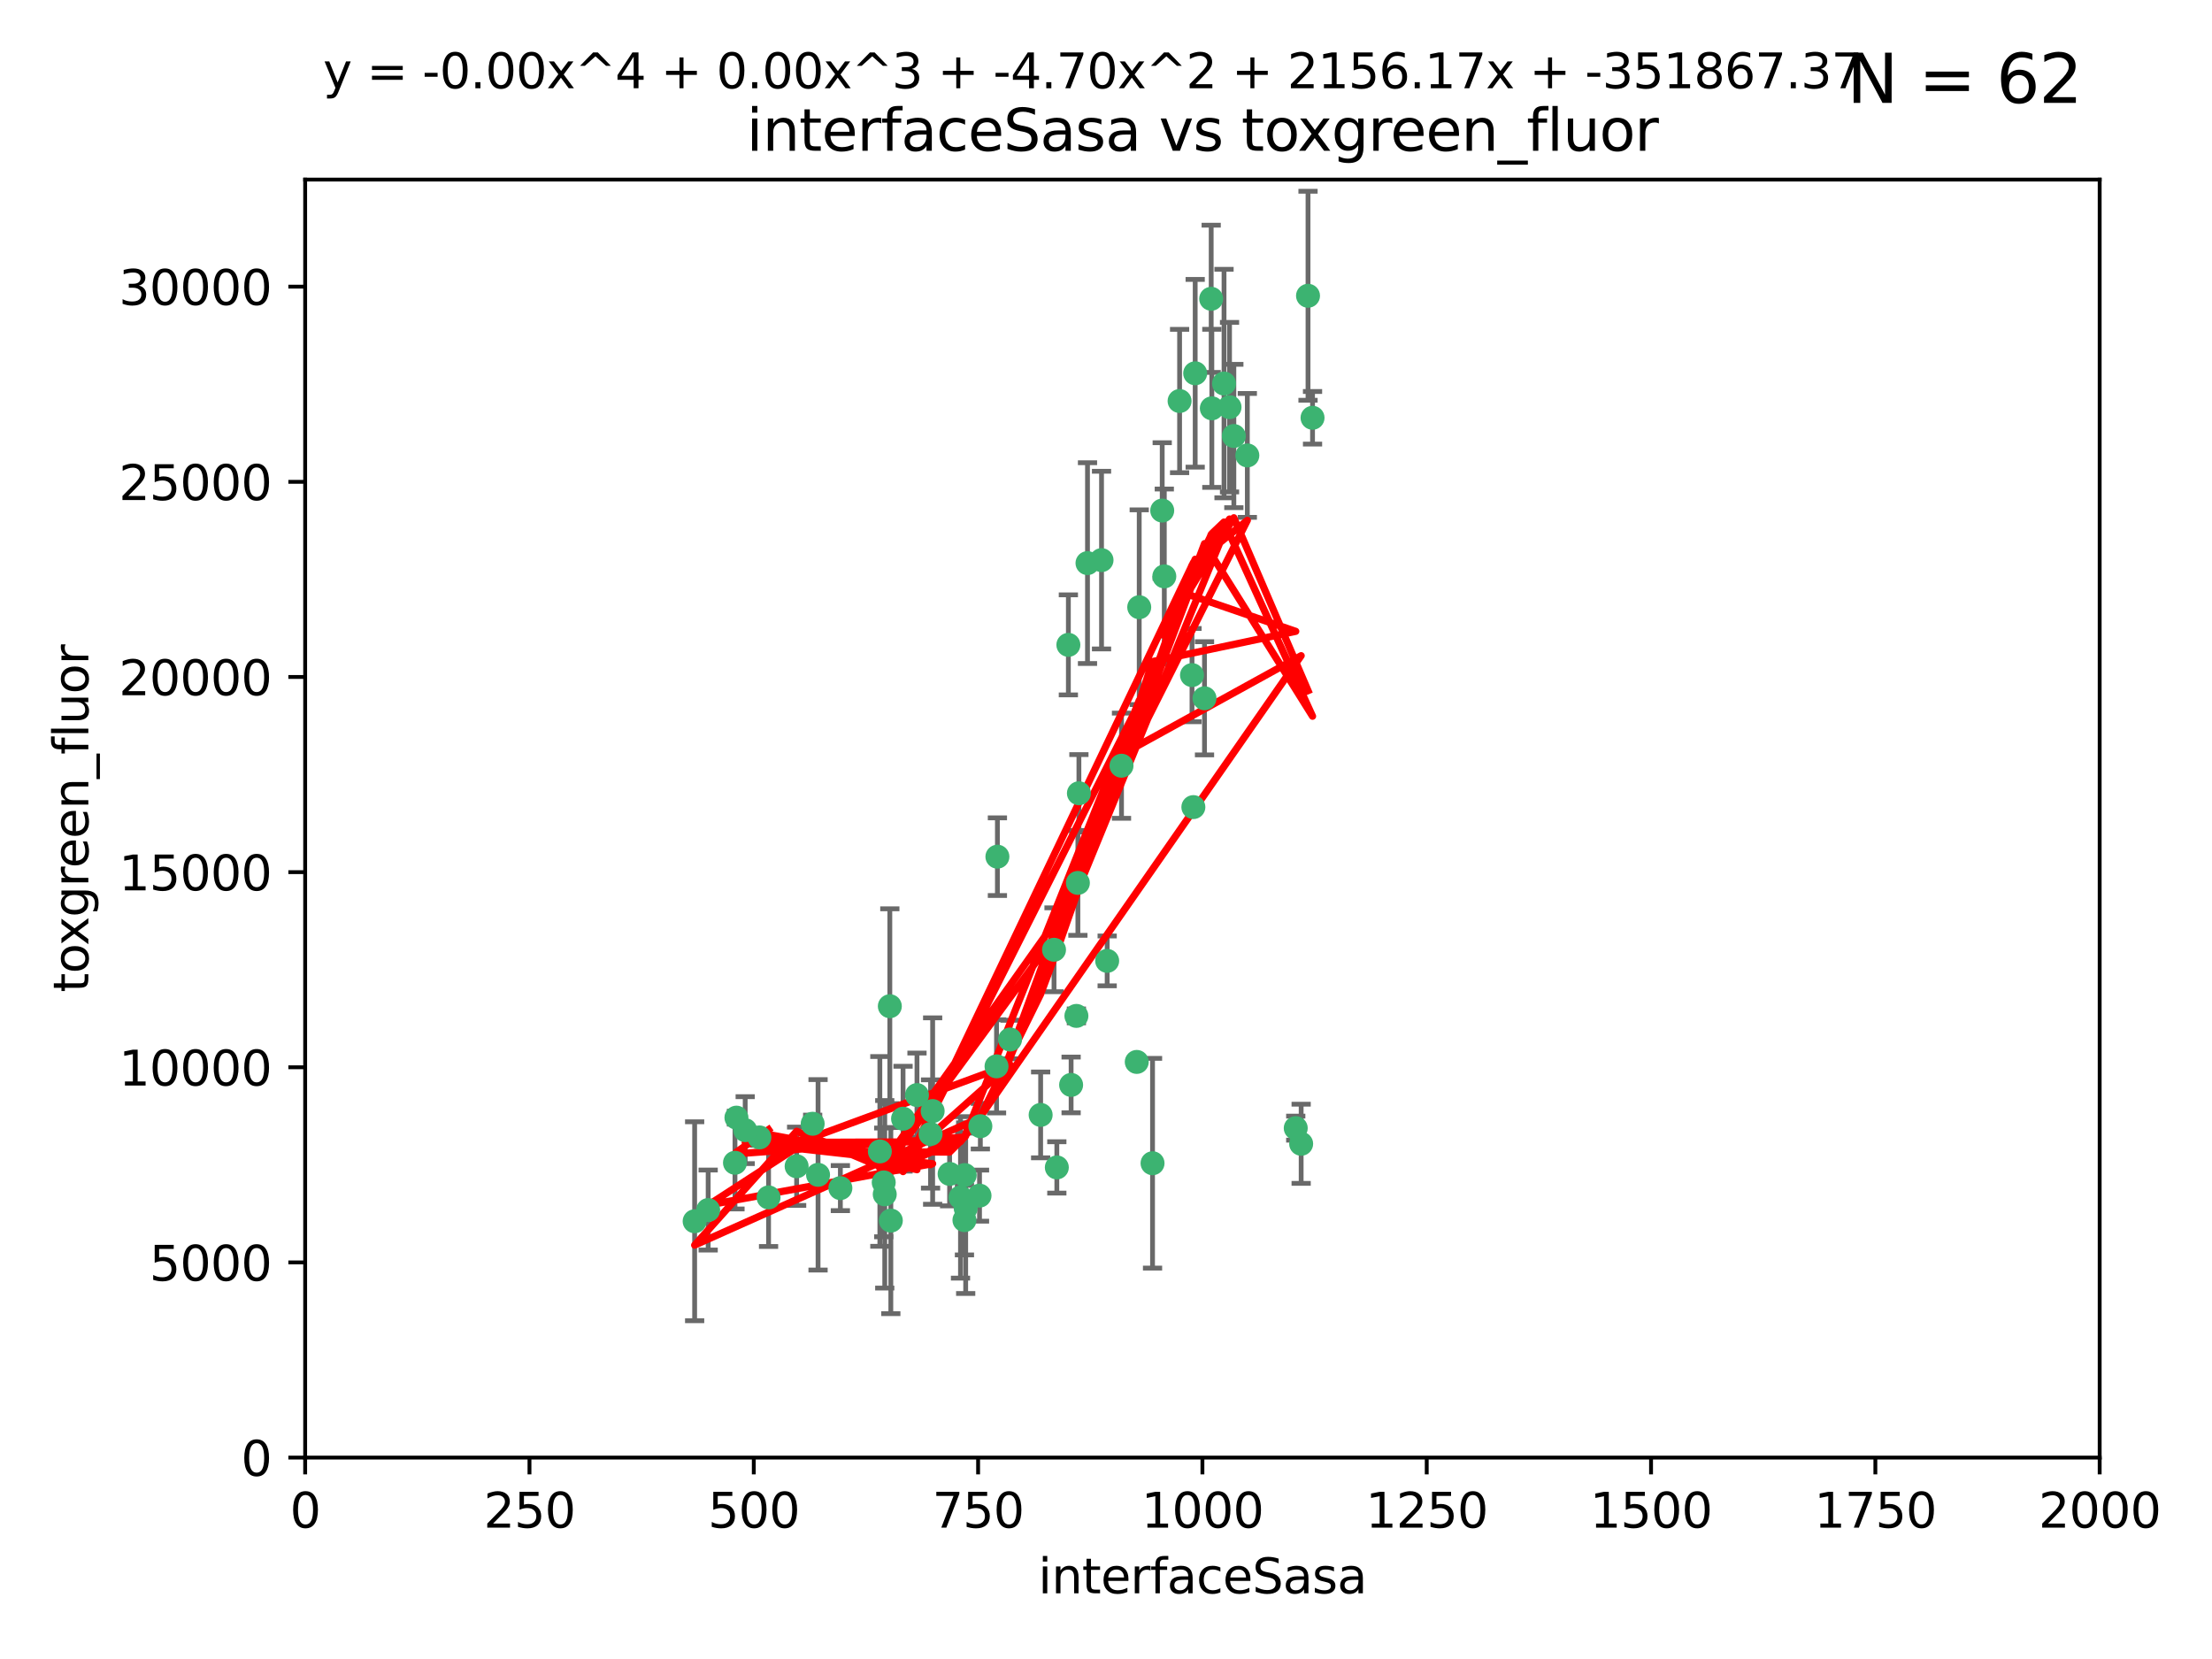 <?xml version="1.0" encoding="utf-8" standalone="no"?>
<!DOCTYPE svg PUBLIC "-//W3C//DTD SVG 1.1//EN"
  "http://www.w3.org/Graphics/SVG/1.1/DTD/svg11.dtd">
<svg xmlns:xlink="http://www.w3.org/1999/xlink" width="460.8pt" height="345.6pt" viewBox="0 0 460.8 345.6" xmlns="http://www.w3.org/2000/svg" version="1.1">
 <defs>
  <style type="text/css">*{stroke-linejoin: round; stroke-linecap: butt}</style>
 </defs>
 <g id="figure_1">
  <g id="patch_1">
   <path d="M 0 345.6 
L 460.8 345.6 
L 460.8 0 
L 0 0 
z
" style="fill: #ffffff"/>
  </g>
  <g id="axes_1">
   <g id="patch_2">
    <path d="M 63.571 303.64 
L 437.4 303.64 
L 437.4 37.411 
L 63.571 37.411 
z
" style="fill: #ffffff"/>
   </g>
   <g id="PathCollection_1">
    <defs>
     <path id="m0dd4679cd1" d="M 0 1.118 
C 0.297 1.118 0.581 1 0.791 0.791 
C 1 0.581 1.118 0.297 1.118 0 
C 1.118 -0.297 1 -0.581 0.791 -0.791 
C 0.581 -1 0.297 -1.118 0 -1.118 
C -0.297 -1.118 -0.581 -1 -0.791 -0.791 
C -1 -0.581 -1.118 -0.297 -1.118 0 
C -1.118 0.297 -1 0.581 -0.791 0.791 
C -0.581 1 -0.297 1.118 0 1.118 
z
" style="stroke: #3cb371"/>
    </defs>
    <g clip-path="url(#p9e69e45a4f)">
     <use xlink:href="#m0dd4679cd1" x="272.484" y="61.614" style="fill: #3cb371; stroke: #3cb371"/>
     <use xlink:href="#m0dd4679cd1" x="257.033" y="90.829" style="fill: #3cb371; stroke: #3cb371"/>
     <use xlink:href="#m0dd4679cd1" x="242.11" y="106.358" style="fill: #3cb371; stroke: #3cb371"/>
     <use xlink:href="#m0dd4679cd1" x="252.448" y="85.062" style="fill: #3cb371; stroke: #3cb371"/>
     <use xlink:href="#m0dd4679cd1" x="254.987" y="79.9" style="fill: #3cb371; stroke: #3cb371"/>
     <use xlink:href="#m0dd4679cd1" x="273.426" y="87.031" style="fill: #3cb371; stroke: #3cb371"/>
     <use xlink:href="#m0dd4679cd1" x="250.921" y="145.468" style="fill: #3cb371; stroke: #3cb371"/>
     <use xlink:href="#m0dd4679cd1" x="229.469" y="116.682" style="fill: #3cb371; stroke: #3cb371"/>
     <use xlink:href="#m0dd4679cd1" x="226.546" y="117.306" style="fill: #3cb371; stroke: #3cb371"/>
     <use xlink:href="#m0dd4679cd1" x="252.312" y="62.244" style="fill: #3cb371; stroke: #3cb371"/>
     <use xlink:href="#m0dd4679cd1" x="230.645" y="200.168" style="fill: #3cb371; stroke: #3cb371"/>
     <use xlink:href="#m0dd4679cd1" x="259.843" y="94.872" style="fill: #3cb371; stroke: #3cb371"/>
     <use xlink:href="#m0dd4679cd1" x="248.317" y="140.634" style="fill: #3cb371; stroke: #3cb371"/>
     <use xlink:href="#m0dd4679cd1" x="242.546" y="120.071" style="fill: #3cb371; stroke: #3cb371"/>
     <use xlink:href="#m0dd4679cd1" x="248.979" y="77.763" style="fill: #3cb371; stroke: #3cb371"/>
     <use xlink:href="#m0dd4679cd1" x="224.757" y="165.251" style="fill: #3cb371; stroke: #3cb371"/>
     <use xlink:href="#m0dd4679cd1" x="256.134" y="84.817" style="fill: #3cb371; stroke: #3cb371"/>
     <use xlink:href="#m0dd4679cd1" x="245.731" y="83.54" style="fill: #3cb371; stroke: #3cb371"/>
     <use xlink:href="#m0dd4679cd1" x="269.927" y="235.012" style="fill: #3cb371; stroke: #3cb371"/>
     <use xlink:href="#m0dd4679cd1" x="240.095" y="242.324" style="fill: #3cb371; stroke: #3cb371"/>
     <use xlink:href="#m0dd4679cd1" x="223.133" y="226.007" style="fill: #3cb371; stroke: #3cb371"/>
     <use xlink:href="#m0dd4679cd1" x="219.572" y="197.854" style="fill: #3cb371; stroke: #3cb371"/>
     <use xlink:href="#m0dd4679cd1" x="224.235" y="211.632" style="fill: #3cb371; stroke: #3cb371"/>
     <use xlink:href="#m0dd4679cd1" x="207.778" y="178.461" style="fill: #3cb371; stroke: #3cb371"/>
     <use xlink:href="#m0dd4679cd1" x="207.596" y="222.137" style="fill: #3cb371; stroke: #3cb371"/>
     <use xlink:href="#m0dd4679cd1" x="237.321" y="126.494" style="fill: #3cb371; stroke: #3cb371"/>
     <use xlink:href="#m0dd4679cd1" x="200.912" y="254.176" style="fill: #3cb371; stroke: #3cb371"/>
     <use xlink:href="#m0dd4679cd1" x="184.096" y="246.318" style="fill: #3cb371; stroke: #3cb371"/>
     <use xlink:href="#m0dd4679cd1" x="222.561" y="134.337" style="fill: #3cb371; stroke: #3cb371"/>
     <use xlink:href="#m0dd4679cd1" x="233.63" y="159.514" style="fill: #3cb371; stroke: #3cb371"/>
     <use xlink:href="#m0dd4679cd1" x="271.054" y="238.271" style="fill: #3cb371; stroke: #3cb371"/>
     <use xlink:href="#m0dd4679cd1" x="204.226" y="234.61" style="fill: #3cb371; stroke: #3cb371"/>
     <use xlink:href="#m0dd4679cd1" x="216.785" y="232.256" style="fill: #3cb371; stroke: #3cb371"/>
     <use xlink:href="#m0dd4679cd1" x="220.157" y="243.195" style="fill: #3cb371; stroke: #3cb371"/>
     <use xlink:href="#m0dd4679cd1" x="248.6" y="168.134" style="fill: #3cb371; stroke: #3cb371"/>
     <use xlink:href="#m0dd4679cd1" x="188.124" y="233.047" style="fill: #3cb371; stroke: #3cb371"/>
     <use xlink:href="#m0dd4679cd1" x="236.807" y="221.217" style="fill: #3cb371; stroke: #3cb371"/>
     <use xlink:href="#m0dd4679cd1" x="224.544" y="183.926" style="fill: #3cb371; stroke: #3cb371"/>
     <use xlink:href="#m0dd4679cd1" x="183.29" y="239.862" style="fill: #3cb371; stroke: #3cb371"/>
     <use xlink:href="#m0dd4679cd1" x="184.309" y="248.797" style="fill: #3cb371; stroke: #3cb371"/>
     <use xlink:href="#m0dd4679cd1" x="201.17" y="251.686" style="fill: #3cb371; stroke: #3cb371"/>
     <use xlink:href="#m0dd4679cd1" x="197.821" y="244.545" style="fill: #3cb371; stroke: #3cb371"/>
     <use xlink:href="#m0dd4679cd1" x="175.066" y="247.505" style="fill: #3cb371; stroke: #3cb371"/>
     <use xlink:href="#m0dd4679cd1" x="193.852" y="236.229" style="fill: #3cb371; stroke: #3cb371"/>
     <use xlink:href="#m0dd4679cd1" x="158.193" y="236.943" style="fill: #3cb371; stroke: #3cb371"/>
     <use xlink:href="#m0dd4679cd1" x="191.024" y="228.123" style="fill: #3cb371; stroke: #3cb371"/>
     <use xlink:href="#m0dd4679cd1" x="170.415" y="244.739" style="fill: #3cb371; stroke: #3cb371"/>
     <use xlink:href="#m0dd4679cd1" x="185.576" y="254.269" style="fill: #3cb371; stroke: #3cb371"/>
     <use xlink:href="#m0dd4679cd1" x="210.413" y="216.55" style="fill: #3cb371; stroke: #3cb371"/>
     <use xlink:href="#m0dd4679cd1" x="169.294" y="234.099" style="fill: #3cb371; stroke: #3cb371"/>
     <use xlink:href="#m0dd4679cd1" x="147.524" y="252.073" style="fill: #3cb371; stroke: #3cb371"/>
     <use xlink:href="#m0dd4679cd1" x="194.288" y="231.454" style="fill: #3cb371; stroke: #3cb371"/>
     <use xlink:href="#m0dd4679cd1" x="155.238" y="235.431" style="fill: #3cb371; stroke: #3cb371"/>
     <use xlink:href="#m0dd4679cd1" x="200.09" y="249.438" style="fill: #3cb371; stroke: #3cb371"/>
     <use xlink:href="#m0dd4679cd1" x="204.052" y="249.072" style="fill: #3cb371; stroke: #3cb371"/>
     <use xlink:href="#m0dd4679cd1" x="144.707" y="254.408" style="fill: #3cb371; stroke: #3cb371"/>
     <use xlink:href="#m0dd4679cd1" x="165.952" y="242.954" style="fill: #3cb371; stroke: #3cb371"/>
     <use xlink:href="#m0dd4679cd1" x="185.368" y="209.613" style="fill: #3cb371; stroke: #3cb371"/>
     <use xlink:href="#m0dd4679cd1" x="200.968" y="244.789" style="fill: #3cb371; stroke: #3cb371"/>
     <use xlink:href="#m0dd4679cd1" x="153.109" y="242.227" style="fill: #3cb371; stroke: #3cb371"/>
     <use xlink:href="#m0dd4679cd1" x="153.414" y="232.825" style="fill: #3cb371; stroke: #3cb371"/>
     <use xlink:href="#m0dd4679cd1" x="160.105" y="249.444" style="fill: #3cb371; stroke: #3cb371"/>
    </g>
   </g>
   <g id="matplotlib.axis_1">
    <g id="xtick_1">
     <g id="line2d_1">
      <defs>
       <path id="m370128bd9f" d="M 0 0 
L 0 3.5 
" style="stroke: #000000; stroke-width: 0.8"/>
      </defs>
      <g>
       <use xlink:href="#m370128bd9f" x="63.571" y="303.64" style="stroke: #000000; stroke-width: 0.8"/>
      </g>
     </g>
     <g id="text_1">
      <!-- 0 -->
      <g transform="translate(60.39 318.238)scale(0.1 -0.1)">
       <defs>
        <path id="DejaVuSans-30" d="M 2034 4250 
Q 1547 4250 1301 3770 
Q 1056 3291 1056 2328 
Q 1056 1369 1301 889 
Q 1547 409 2034 409 
Q 2525 409 2770 889 
Q 3016 1369 3016 2328 
Q 3016 3291 2770 3770 
Q 2525 4250 2034 4250 
z
M 2034 4750 
Q 2819 4750 3233 4129 
Q 3647 3509 3647 2328 
Q 3647 1150 3233 529 
Q 2819 -91 2034 -91 
Q 1250 -91 836 529 
Q 422 1150 422 2328 
Q 422 3509 836 4129 
Q 1250 4750 2034 4750 
z
" transform="scale(0.016)"/>
       </defs>
       <use xlink:href="#DejaVuSans-30"/>
      </g>
     </g>
    </g>
    <g id="xtick_2">
     <g id="line2d_2">
      <g>
       <use xlink:href="#m370128bd9f" x="110.3" y="303.64" style="stroke: #000000; stroke-width: 0.8"/>
      </g>
     </g>
     <g id="text_2">
      <!-- 250 -->
      <g transform="translate(100.756 318.238)scale(0.1 -0.1)">
       <defs>
        <path id="DejaVuSans-32" d="M 1228 531 
L 3431 531 
L 3431 0 
L 469 0 
L 469 531 
Q 828 903 1448 1529 
Q 2069 2156 2228 2338 
Q 2531 2678 2651 2914 
Q 2772 3150 2772 3378 
Q 2772 3750 2511 3984 
Q 2250 4219 1831 4219 
Q 1534 4219 1204 4116 
Q 875 4013 500 3803 
L 500 4441 
Q 881 4594 1212 4672 
Q 1544 4750 1819 4750 
Q 2544 4750 2975 4387 
Q 3406 4025 3406 3419 
Q 3406 3131 3298 2873 
Q 3191 2616 2906 2266 
Q 2828 2175 2409 1742 
Q 1991 1309 1228 531 
z
" transform="scale(0.016)"/>
        <path id="DejaVuSans-35" d="M 691 4666 
L 3169 4666 
L 3169 4134 
L 1269 4134 
L 1269 2991 
Q 1406 3038 1543 3061 
Q 1681 3084 1819 3084 
Q 2600 3084 3056 2656 
Q 3513 2228 3513 1497 
Q 3513 744 3044 326 
Q 2575 -91 1722 -91 
Q 1428 -91 1123 -41 
Q 819 9 494 109 
L 494 744 
Q 775 591 1075 516 
Q 1375 441 1709 441 
Q 2250 441 2565 725 
Q 2881 1009 2881 1497 
Q 2881 1984 2565 2268 
Q 2250 2553 1709 2553 
Q 1456 2553 1204 2497 
Q 953 2441 691 2322 
L 691 4666 
z
" transform="scale(0.016)"/>
       </defs>
       <use xlink:href="#DejaVuSans-32"/>
       <use xlink:href="#DejaVuSans-35" x="63.623"/>
       <use xlink:href="#DejaVuSans-30" x="127.246"/>
      </g>
     </g>
    </g>
    <g id="xtick_3">
     <g id="line2d_3">
      <g>
       <use xlink:href="#m370128bd9f" x="157.028" y="303.64" style="stroke: #000000; stroke-width: 0.8"/>
      </g>
     </g>
     <g id="text_3">
      <!-- 500 -->
      <g transform="translate(147.485 318.238)scale(0.1 -0.1)">
       <use xlink:href="#DejaVuSans-35"/>
       <use xlink:href="#DejaVuSans-30" x="63.623"/>
       <use xlink:href="#DejaVuSans-30" x="127.246"/>
      </g>
     </g>
    </g>
    <g id="xtick_4">
     <g id="line2d_4">
      <g>
       <use xlink:href="#m370128bd9f" x="203.757" y="303.64" style="stroke: #000000; stroke-width: 0.8"/>
      </g>
     </g>
     <g id="text_4">
      <!-- 750 -->
      <g transform="translate(194.213 318.238)scale(0.1 -0.1)">
       <defs>
        <path id="DejaVuSans-37" d="M 525 4666 
L 3525 4666 
L 3525 4397 
L 1831 0 
L 1172 0 
L 2766 4134 
L 525 4134 
L 525 4666 
z
" transform="scale(0.016)"/>
       </defs>
       <use xlink:href="#DejaVuSans-37"/>
       <use xlink:href="#DejaVuSans-35" x="63.623"/>
       <use xlink:href="#DejaVuSans-30" x="127.246"/>
      </g>
     </g>
    </g>
    <g id="xtick_5">
     <g id="line2d_5">
      <g>
       <use xlink:href="#m370128bd9f" x="250.486" y="303.64" style="stroke: #000000; stroke-width: 0.8"/>
      </g>
     </g>
     <g id="text_5">
      <!-- 1000 -->
      <g transform="translate(237.761 318.238)scale(0.1 -0.1)">
       <defs>
        <path id="DejaVuSans-31" d="M 794 531 
L 1825 531 
L 1825 4091 
L 703 3866 
L 703 4441 
L 1819 4666 
L 2450 4666 
L 2450 531 
L 3481 531 
L 3481 0 
L 794 0 
L 794 531 
z
" transform="scale(0.016)"/>
       </defs>
       <use xlink:href="#DejaVuSans-31"/>
       <use xlink:href="#DejaVuSans-30" x="63.623"/>
       <use xlink:href="#DejaVuSans-30" x="127.246"/>
       <use xlink:href="#DejaVuSans-30" x="190.869"/>
      </g>
     </g>
    </g>
    <g id="xtick_6">
     <g id="line2d_6">
      <g>
       <use xlink:href="#m370128bd9f" x="297.214" y="303.64" style="stroke: #000000; stroke-width: 0.8"/>
      </g>
     </g>
     <g id="text_6">
      <!-- 1250 -->
      <g transform="translate(284.489 318.238)scale(0.1 -0.1)">
       <use xlink:href="#DejaVuSans-31"/>
       <use xlink:href="#DejaVuSans-32" x="63.623"/>
       <use xlink:href="#DejaVuSans-35" x="127.246"/>
       <use xlink:href="#DejaVuSans-30" x="190.869"/>
      </g>
     </g>
    </g>
    <g id="xtick_7">
     <g id="line2d_7">
      <g>
       <use xlink:href="#m370128bd9f" x="343.943" y="303.64" style="stroke: #000000; stroke-width: 0.8"/>
      </g>
     </g>
     <g id="text_7">
      <!-- 1500 -->
      <g transform="translate(331.218 318.238)scale(0.1 -0.1)">
       <use xlink:href="#DejaVuSans-31"/>
       <use xlink:href="#DejaVuSans-35" x="63.623"/>
       <use xlink:href="#DejaVuSans-30" x="127.246"/>
       <use xlink:href="#DejaVuSans-30" x="190.869"/>
      </g>
     </g>
    </g>
    <g id="xtick_8">
     <g id="line2d_8">
      <g>
       <use xlink:href="#m370128bd9f" x="390.671" y="303.64" style="stroke: #000000; stroke-width: 0.8"/>
      </g>
     </g>
     <g id="text_8">
      <!-- 1750 -->
      <g transform="translate(377.946 318.238)scale(0.1 -0.1)">
       <use xlink:href="#DejaVuSans-31"/>
       <use xlink:href="#DejaVuSans-37" x="63.623"/>
       <use xlink:href="#DejaVuSans-35" x="127.246"/>
       <use xlink:href="#DejaVuSans-30" x="190.869"/>
      </g>
     </g>
    </g>
    <g id="xtick_9">
     <g id="line2d_9">
      <g>
       <use xlink:href="#m370128bd9f" x="437.4" y="303.64" style="stroke: #000000; stroke-width: 0.8"/>
      </g>
     </g>
     <g id="text_9">
      <!-- 2000 -->
      <g transform="translate(424.675 318.238)scale(0.1 -0.1)">
       <use xlink:href="#DejaVuSans-32"/>
       <use xlink:href="#DejaVuSans-30" x="63.623"/>
       <use xlink:href="#DejaVuSans-30" x="127.246"/>
       <use xlink:href="#DejaVuSans-30" x="190.869"/>
      </g>
     </g>
    </g>
    <g id="text_10">
     <!-- interfaceSasa -->
     <g transform="translate(216.279 331.917)scale(0.1 -0.1)">
      <defs>
       <path id="DejaVuSans-69" d="M 603 3500 
L 1178 3500 
L 1178 0 
L 603 0 
L 603 3500 
z
M 603 4863 
L 1178 4863 
L 1178 4134 
L 603 4134 
L 603 4863 
z
" transform="scale(0.016)"/>
       <path id="DejaVuSans-6e" d="M 3513 2113 
L 3513 0 
L 2938 0 
L 2938 2094 
Q 2938 2591 2744 2837 
Q 2550 3084 2163 3084 
Q 1697 3084 1428 2787 
Q 1159 2491 1159 1978 
L 1159 0 
L 581 0 
L 581 3500 
L 1159 3500 
L 1159 2956 
Q 1366 3272 1645 3428 
Q 1925 3584 2291 3584 
Q 2894 3584 3203 3211 
Q 3513 2838 3513 2113 
z
" transform="scale(0.016)"/>
       <path id="DejaVuSans-74" d="M 1172 4494 
L 1172 3500 
L 2356 3500 
L 2356 3053 
L 1172 3053 
L 1172 1153 
Q 1172 725 1289 603 
Q 1406 481 1766 481 
L 2356 481 
L 2356 0 
L 1766 0 
Q 1100 0 847 248 
Q 594 497 594 1153 
L 594 3053 
L 172 3053 
L 172 3500 
L 594 3500 
L 594 4494 
L 1172 4494 
z
" transform="scale(0.016)"/>
       <path id="DejaVuSans-65" d="M 3597 1894 
L 3597 1613 
L 953 1613 
Q 991 1019 1311 708 
Q 1631 397 2203 397 
Q 2534 397 2845 478 
Q 3156 559 3463 722 
L 3463 178 
Q 3153 47 2828 -22 
Q 2503 -91 2169 -91 
Q 1331 -91 842 396 
Q 353 884 353 1716 
Q 353 2575 817 3079 
Q 1281 3584 2069 3584 
Q 2775 3584 3186 3129 
Q 3597 2675 3597 1894 
z
M 3022 2063 
Q 3016 2534 2758 2815 
Q 2500 3097 2075 3097 
Q 1594 3097 1305 2825 
Q 1016 2553 972 2059 
L 3022 2063 
z
" transform="scale(0.016)"/>
       <path id="DejaVuSans-72" d="M 2631 2963 
Q 2534 3019 2420 3045 
Q 2306 3072 2169 3072 
Q 1681 3072 1420 2755 
Q 1159 2438 1159 1844 
L 1159 0 
L 581 0 
L 581 3500 
L 1159 3500 
L 1159 2956 
Q 1341 3275 1631 3429 
Q 1922 3584 2338 3584 
Q 2397 3584 2469 3576 
Q 2541 3569 2628 3553 
L 2631 2963 
z
" transform="scale(0.016)"/>
       <path id="DejaVuSans-66" d="M 2375 4863 
L 2375 4384 
L 1825 4384 
Q 1516 4384 1395 4259 
Q 1275 4134 1275 3809 
L 1275 3500 
L 2222 3500 
L 2222 3053 
L 1275 3053 
L 1275 0 
L 697 0 
L 697 3053 
L 147 3053 
L 147 3500 
L 697 3500 
L 697 3744 
Q 697 4328 969 4595 
Q 1241 4863 1831 4863 
L 2375 4863 
z
" transform="scale(0.016)"/>
       <path id="DejaVuSans-61" d="M 2194 1759 
Q 1497 1759 1228 1600 
Q 959 1441 959 1056 
Q 959 750 1161 570 
Q 1363 391 1709 391 
Q 2188 391 2477 730 
Q 2766 1069 2766 1631 
L 2766 1759 
L 2194 1759 
z
M 3341 1997 
L 3341 0 
L 2766 0 
L 2766 531 
Q 2569 213 2275 61 
Q 1981 -91 1556 -91 
Q 1019 -91 701 211 
Q 384 513 384 1019 
Q 384 1609 779 1909 
Q 1175 2209 1959 2209 
L 2766 2209 
L 2766 2266 
Q 2766 2663 2505 2880 
Q 2244 3097 1772 3097 
Q 1472 3097 1187 3025 
Q 903 2953 641 2809 
L 641 3341 
Q 956 3463 1253 3523 
Q 1550 3584 1831 3584 
Q 2591 3584 2966 3190 
Q 3341 2797 3341 1997 
z
" transform="scale(0.016)"/>
       <path id="DejaVuSans-63" d="M 3122 3366 
L 3122 2828 
Q 2878 2963 2633 3030 
Q 2388 3097 2138 3097 
Q 1578 3097 1268 2742 
Q 959 2388 959 1747 
Q 959 1106 1268 751 
Q 1578 397 2138 397 
Q 2388 397 2633 464 
Q 2878 531 3122 666 
L 3122 134 
Q 2881 22 2623 -34 
Q 2366 -91 2075 -91 
Q 1284 -91 818 406 
Q 353 903 353 1747 
Q 353 2603 823 3093 
Q 1294 3584 2113 3584 
Q 2378 3584 2631 3529 
Q 2884 3475 3122 3366 
z
" transform="scale(0.016)"/>
       <path id="DejaVuSans-53" d="M 3425 4513 
L 3425 3897 
Q 3066 4069 2747 4153 
Q 2428 4238 2131 4238 
Q 1616 4238 1336 4038 
Q 1056 3838 1056 3469 
Q 1056 3159 1242 3001 
Q 1428 2844 1947 2747 
L 2328 2669 
Q 3034 2534 3370 2195 
Q 3706 1856 3706 1288 
Q 3706 609 3251 259 
Q 2797 -91 1919 -91 
Q 1588 -91 1214 -16 
Q 841 59 441 206 
L 441 856 
Q 825 641 1194 531 
Q 1563 422 1919 422 
Q 2459 422 2753 634 
Q 3047 847 3047 1241 
Q 3047 1584 2836 1778 
Q 2625 1972 2144 2069 
L 1759 2144 
Q 1053 2284 737 2584 
Q 422 2884 422 3419 
Q 422 4038 858 4394 
Q 1294 4750 2059 4750 
Q 2388 4750 2728 4690 
Q 3069 4631 3425 4513 
z
" transform="scale(0.016)"/>
       <path id="DejaVuSans-73" d="M 2834 3397 
L 2834 2853 
Q 2591 2978 2328 3040 
Q 2066 3103 1784 3103 
Q 1356 3103 1142 2972 
Q 928 2841 928 2578 
Q 928 2378 1081 2264 
Q 1234 2150 1697 2047 
L 1894 2003 
Q 2506 1872 2764 1633 
Q 3022 1394 3022 966 
Q 3022 478 2636 193 
Q 2250 -91 1575 -91 
Q 1294 -91 989 -36 
Q 684 19 347 128 
L 347 722 
Q 666 556 975 473 
Q 1284 391 1588 391 
Q 1994 391 2212 530 
Q 2431 669 2431 922 
Q 2431 1156 2273 1281 
Q 2116 1406 1581 1522 
L 1381 1569 
Q 847 1681 609 1914 
Q 372 2147 372 2553 
Q 372 3047 722 3315 
Q 1072 3584 1716 3584 
Q 2034 3584 2315 3537 
Q 2597 3491 2834 3397 
z
" transform="scale(0.016)"/>
      </defs>
      <use xlink:href="#DejaVuSans-69"/>
      <use xlink:href="#DejaVuSans-6e" x="27.783"/>
      <use xlink:href="#DejaVuSans-74" x="91.162"/>
      <use xlink:href="#DejaVuSans-65" x="130.371"/>
      <use xlink:href="#DejaVuSans-72" x="191.895"/>
      <use xlink:href="#DejaVuSans-66" x="233.008"/>
      <use xlink:href="#DejaVuSans-61" x="268.213"/>
      <use xlink:href="#DejaVuSans-63" x="329.492"/>
      <use xlink:href="#DejaVuSans-65" x="384.473"/>
      <use xlink:href="#DejaVuSans-53" x="445.996"/>
      <use xlink:href="#DejaVuSans-61" x="509.473"/>
      <use xlink:href="#DejaVuSans-73" x="570.752"/>
      <use xlink:href="#DejaVuSans-61" x="622.852"/>
     </g>
    </g>
   </g>
   <g id="matplotlib.axis_2">
    <g id="ytick_1">
     <g id="line2d_10">
      <defs>
       <path id="mb11f96f0c1" d="M 0 0 
L -3.5 0 
" style="stroke: #000000; stroke-width: 0.8"/>
      </defs>
      <g>
       <use xlink:href="#mb11f96f0c1" x="63.571" y="303.64" style="stroke: #000000; stroke-width: 0.8"/>
      </g>
     </g>
     <g id="text_11">
      <!-- 0 -->
      <g transform="translate(50.209 307.439)scale(0.1 -0.1)">
       <use xlink:href="#DejaVuSans-30"/>
      </g>
     </g>
    </g>
    <g id="ytick_2">
     <g id="line2d_11">
      <g>
       <use xlink:href="#mb11f96f0c1" x="63.571" y="262.986" style="stroke: #000000; stroke-width: 0.8"/>
      </g>
     </g>
     <g id="text_12">
      <!-- 5000 -->
      <g transform="translate(31.121 266.786)scale(0.1 -0.1)">
       <use xlink:href="#DejaVuSans-35"/>
       <use xlink:href="#DejaVuSans-30" x="63.623"/>
       <use xlink:href="#DejaVuSans-30" x="127.246"/>
       <use xlink:href="#DejaVuSans-30" x="190.869"/>
      </g>
     </g>
    </g>
    <g id="ytick_3">
     <g id="line2d_12">
      <g>
       <use xlink:href="#mb11f96f0c1" x="63.571" y="222.333" style="stroke: #000000; stroke-width: 0.8"/>
      </g>
     </g>
     <g id="text_13">
      <!-- 10000 -->
      <g transform="translate(24.759 226.132)scale(0.1 -0.1)">
       <use xlink:href="#DejaVuSans-31"/>
       <use xlink:href="#DejaVuSans-30" x="63.623"/>
       <use xlink:href="#DejaVuSans-30" x="127.246"/>
       <use xlink:href="#DejaVuSans-30" x="190.869"/>
       <use xlink:href="#DejaVuSans-30" x="254.492"/>
      </g>
     </g>
    </g>
    <g id="ytick_4">
     <g id="line2d_13">
      <g>
       <use xlink:href="#mb11f96f0c1" x="63.571" y="181.679" style="stroke: #000000; stroke-width: 0.8"/>
      </g>
     </g>
     <g id="text_14">
      <!-- 15000 -->
      <g transform="translate(24.759 185.478)scale(0.1 -0.1)">
       <use xlink:href="#DejaVuSans-31"/>
       <use xlink:href="#DejaVuSans-35" x="63.623"/>
       <use xlink:href="#DejaVuSans-30" x="127.246"/>
       <use xlink:href="#DejaVuSans-30" x="190.869"/>
       <use xlink:href="#DejaVuSans-30" x="254.492"/>
      </g>
     </g>
    </g>
    <g id="ytick_5">
     <g id="line2d_14">
      <g>
       <use xlink:href="#mb11f96f0c1" x="63.571" y="141.026" style="stroke: #000000; stroke-width: 0.8"/>
      </g>
     </g>
     <g id="text_15">
      <!-- 20000 -->
      <g transform="translate(24.759 144.825)scale(0.1 -0.1)">
       <use xlink:href="#DejaVuSans-32"/>
       <use xlink:href="#DejaVuSans-30" x="63.623"/>
       <use xlink:href="#DejaVuSans-30" x="127.246"/>
       <use xlink:href="#DejaVuSans-30" x="190.869"/>
       <use xlink:href="#DejaVuSans-30" x="254.492"/>
      </g>
     </g>
    </g>
    <g id="ytick_6">
     <g id="line2d_15">
      <g>
       <use xlink:href="#mb11f96f0c1" x="63.571" y="100.372" style="stroke: #000000; stroke-width: 0.8"/>
      </g>
     </g>
     <g id="text_16">
      <!-- 25000 -->
      <g transform="translate(24.759 104.171)scale(0.1 -0.1)">
       <use xlink:href="#DejaVuSans-32"/>
       <use xlink:href="#DejaVuSans-35" x="63.623"/>
       <use xlink:href="#DejaVuSans-30" x="127.246"/>
       <use xlink:href="#DejaVuSans-30" x="190.869"/>
       <use xlink:href="#DejaVuSans-30" x="254.492"/>
      </g>
     </g>
    </g>
    <g id="ytick_7">
     <g id="line2d_16">
      <g>
       <use xlink:href="#mb11f96f0c1" x="63.571" y="59.718" style="stroke: #000000; stroke-width: 0.8"/>
      </g>
     </g>
     <g id="text_17">
      <!-- 30000 -->
      <g transform="translate(24.759 63.518)scale(0.1 -0.1)">
       <defs>
        <path id="DejaVuSans-33" d="M 2597 2516 
Q 3050 2419 3304 2112 
Q 3559 1806 3559 1356 
Q 3559 666 3084 287 
Q 2609 -91 1734 -91 
Q 1441 -91 1130 -33 
Q 819 25 488 141 
L 488 750 
Q 750 597 1062 519 
Q 1375 441 1716 441 
Q 2309 441 2620 675 
Q 2931 909 2931 1356 
Q 2931 1769 2642 2001 
Q 2353 2234 1838 2234 
L 1294 2234 
L 1294 2753 
L 1863 2753 
Q 2328 2753 2575 2939 
Q 2822 3125 2822 3475 
Q 2822 3834 2567 4026 
Q 2313 4219 1838 4219 
Q 1578 4219 1281 4162 
Q 984 4106 628 3988 
L 628 4550 
Q 988 4650 1302 4700 
Q 1616 4750 1894 4750 
Q 2613 4750 3031 4423 
Q 3450 4097 3450 3541 
Q 3450 3153 3228 2886 
Q 3006 2619 2597 2516 
z
" transform="scale(0.016)"/>
       </defs>
       <use xlink:href="#DejaVuSans-33"/>
       <use xlink:href="#DejaVuSans-30" x="63.623"/>
       <use xlink:href="#DejaVuSans-30" x="127.246"/>
       <use xlink:href="#DejaVuSans-30" x="190.869"/>
       <use xlink:href="#DejaVuSans-30" x="254.492"/>
      </g>
     </g>
    </g>
    <g id="text_18">
     <!-- toxgreen_fluor -->
     <g transform="translate(18.401 206.72)rotate(-90)scale(0.1 -0.1)">
      <defs>
       <path id="DejaVuSans-6f" d="M 1959 3097 
Q 1497 3097 1228 2736 
Q 959 2375 959 1747 
Q 959 1119 1226 758 
Q 1494 397 1959 397 
Q 2419 397 2687 759 
Q 2956 1122 2956 1747 
Q 2956 2369 2687 2733 
Q 2419 3097 1959 3097 
z
M 1959 3584 
Q 2709 3584 3137 3096 
Q 3566 2609 3566 1747 
Q 3566 888 3137 398 
Q 2709 -91 1959 -91 
Q 1206 -91 779 398 
Q 353 888 353 1747 
Q 353 2609 779 3096 
Q 1206 3584 1959 3584 
z
" transform="scale(0.016)"/>
       <path id="DejaVuSans-78" d="M 3513 3500 
L 2247 1797 
L 3578 0 
L 2900 0 
L 1881 1375 
L 863 0 
L 184 0 
L 1544 1831 
L 300 3500 
L 978 3500 
L 1906 2253 
L 2834 3500 
L 3513 3500 
z
" transform="scale(0.016)"/>
       <path id="DejaVuSans-67" d="M 2906 1791 
Q 2906 2416 2648 2759 
Q 2391 3103 1925 3103 
Q 1463 3103 1205 2759 
Q 947 2416 947 1791 
Q 947 1169 1205 825 
Q 1463 481 1925 481 
Q 2391 481 2648 825 
Q 2906 1169 2906 1791 
z
M 3481 434 
Q 3481 -459 3084 -895 
Q 2688 -1331 1869 -1331 
Q 1566 -1331 1297 -1286 
Q 1028 -1241 775 -1147 
L 775 -588 
Q 1028 -725 1275 -790 
Q 1522 -856 1778 -856 
Q 2344 -856 2625 -561 
Q 2906 -266 2906 331 
L 2906 616 
Q 2728 306 2450 153 
Q 2172 0 1784 0 
Q 1141 0 747 490 
Q 353 981 353 1791 
Q 353 2603 747 3093 
Q 1141 3584 1784 3584 
Q 2172 3584 2450 3431 
Q 2728 3278 2906 2969 
L 2906 3500 
L 3481 3500 
L 3481 434 
z
" transform="scale(0.016)"/>
       <path id="DejaVuSans-5f" d="M 3263 -1063 
L 3263 -1509 
L -63 -1509 
L -63 -1063 
L 3263 -1063 
z
" transform="scale(0.016)"/>
       <path id="DejaVuSans-6c" d="M 603 4863 
L 1178 4863 
L 1178 0 
L 603 0 
L 603 4863 
z
" transform="scale(0.016)"/>
       <path id="DejaVuSans-75" d="M 544 1381 
L 544 3500 
L 1119 3500 
L 1119 1403 
Q 1119 906 1312 657 
Q 1506 409 1894 409 
Q 2359 409 2629 706 
Q 2900 1003 2900 1516 
L 2900 3500 
L 3475 3500 
L 3475 0 
L 2900 0 
L 2900 538 
Q 2691 219 2414 64 
Q 2138 -91 1772 -91 
Q 1169 -91 856 284 
Q 544 659 544 1381 
z
M 1991 3584 
L 1991 3584 
z
" transform="scale(0.016)"/>
      </defs>
      <use xlink:href="#DejaVuSans-74"/>
      <use xlink:href="#DejaVuSans-6f" x="39.209"/>
      <use xlink:href="#DejaVuSans-78" x="97.266"/>
      <use xlink:href="#DejaVuSans-67" x="156.445"/>
      <use xlink:href="#DejaVuSans-72" x="219.922"/>
      <use xlink:href="#DejaVuSans-65" x="258.785"/>
      <use xlink:href="#DejaVuSans-65" x="320.309"/>
      <use xlink:href="#DejaVuSans-6e" x="381.832"/>
      <use xlink:href="#DejaVuSans-5f" x="445.211"/>
      <use xlink:href="#DejaVuSans-66" x="495.211"/>
      <use xlink:href="#DejaVuSans-6c" x="530.416"/>
      <use xlink:href="#DejaVuSans-75" x="558.199"/>
      <use xlink:href="#DejaVuSans-6f" x="621.578"/>
      <use xlink:href="#DejaVuSans-72" x="682.76"/>
     </g>
    </g>
   </g>
   <g id="LineCollection_1">
    <path d="M 272.484 83.38 
L 272.484 39.848 
" clip-path="url(#p9e69e45a4f)" style="fill: none; stroke: #696969"/>
    <path d="M 257.033 105.759 
L 257.033 75.9 
" clip-path="url(#p9e69e45a4f)" style="fill: none; stroke: #696969"/>
    <path d="M 242.11 120.489 
L 242.11 92.227 
" clip-path="url(#p9e69e45a4f)" style="fill: none; stroke: #696969"/>
    <path d="M 252.448 101.528 
L 252.448 68.595 
" clip-path="url(#p9e69e45a4f)" style="fill: none; stroke: #696969"/>
    <path d="M 254.987 103.698 
L 254.987 56.102 
" clip-path="url(#p9e69e45a4f)" style="fill: none; stroke: #696969"/>
    <path d="M 273.426 92.506 
L 273.426 81.557 
" clip-path="url(#p9e69e45a4f)" style="fill: none; stroke: #696969"/>
    <path d="M 250.921 157.254 
L 250.921 133.683 
" clip-path="url(#p9e69e45a4f)" style="fill: none; stroke: #696969"/>
    <path d="M 229.469 135.19 
L 229.469 98.175 
" clip-path="url(#p9e69e45a4f)" style="fill: none; stroke: #696969"/>
    <path d="M 226.546 138.218 
L 226.546 96.393 
" clip-path="url(#p9e69e45a4f)" style="fill: none; stroke: #696969"/>
    <path d="M 252.312 77.579 
L 252.312 46.91 
" clip-path="url(#p9e69e45a4f)" style="fill: none; stroke: #696969"/>
    <path d="M 230.645 205.359 
L 230.645 194.977 
" clip-path="url(#p9e69e45a4f)" style="fill: none; stroke: #696969"/>
    <path d="M 259.843 107.775 
L 259.843 81.969 
" clip-path="url(#p9e69e45a4f)" style="fill: none; stroke: #696969"/>
    <path d="M 248.317 150.349 
L 248.317 130.92 
" clip-path="url(#p9e69e45a4f)" style="fill: none; stroke: #696969"/>
    <path d="M 242.546 138.271 
L 242.546 101.87 
" clip-path="url(#p9e69e45a4f)" style="fill: none; stroke: #696969"/>
    <path d="M 248.979 97.317 
L 248.979 58.209 
" clip-path="url(#p9e69e45a4f)" style="fill: none; stroke: #696969"/>
    <path d="M 224.757 173.31 
L 224.757 157.193 
" clip-path="url(#p9e69e45a4f)" style="fill: none; stroke: #696969"/>
    <path d="M 256.134 102.476 
L 256.134 67.157 
" clip-path="url(#p9e69e45a4f)" style="fill: none; stroke: #696969"/>
    <path d="M 245.731 98.468 
L 245.731 68.613 
" clip-path="url(#p9e69e45a4f)" style="fill: none; stroke: #696969"/>
    <path d="M 269.927 237.516 
L 269.927 232.507 
" clip-path="url(#p9e69e45a4f)" style="fill: none; stroke: #696969"/>
    <path d="M 240.095 264.166 
L 240.095 220.481 
" clip-path="url(#p9e69e45a4f)" style="fill: none; stroke: #696969"/>
    <path d="M 223.133 231.811 
L 223.133 220.203 
" clip-path="url(#p9e69e45a4f)" style="fill: none; stroke: #696969"/>
    <path d="M 219.572 206.59 
L 219.572 189.118 
" clip-path="url(#p9e69e45a4f)" style="fill: none; stroke: #696969"/>
    <path d="M 224.235 213.084 
L 224.235 210.18 
" clip-path="url(#p9e69e45a4f)" style="fill: none; stroke: #696969"/>
    <path d="M 207.778 186.549 
L 207.778 170.372 
" clip-path="url(#p9e69e45a4f)" style="fill: none; stroke: #696969"/>
    <path d="M 207.596 231.84 
L 207.596 212.434 
" clip-path="url(#p9e69e45a4f)" style="fill: none; stroke: #696969"/>
    <path d="M 237.321 146.774 
L 237.321 106.214 
" clip-path="url(#p9e69e45a4f)" style="fill: none; stroke: #696969"/>
    <path d="M 200.912 261.425 
L 200.912 246.927 
" clip-path="url(#p9e69e45a4f)" style="fill: none; stroke: #696969"/>
    <path d="M 184.096 257.644 
L 184.096 234.991 
" clip-path="url(#p9e69e45a4f)" style="fill: none; stroke: #696969"/>
    <path d="M 222.561 144.76 
L 222.561 123.915 
" clip-path="url(#p9e69e45a4f)" style="fill: none; stroke: #696969"/>
    <path d="M 233.63 170.467 
L 233.63 148.56 
" clip-path="url(#p9e69e45a4f)" style="fill: none; stroke: #696969"/>
    <path d="M 271.054 246.513 
L 271.054 230.028 
" clip-path="url(#p9e69e45a4f)" style="fill: none; stroke: #696969"/>
    <path d="M 204.226 239.354 
L 204.226 229.865 
" clip-path="url(#p9e69e45a4f)" style="fill: none; stroke: #696969"/>
    <path d="M 216.785 241.194 
L 216.785 223.317 
" clip-path="url(#p9e69e45a4f)" style="fill: none; stroke: #696969"/>
    <path d="M 220.157 248.545 
L 220.157 237.845 
" clip-path="url(#p9e69e45a4f)" style="fill: none; stroke: #696969"/>
    <path d="M 248.6 168.892 
L 248.6 167.376 
" clip-path="url(#p9e69e45a4f)" style="fill: none; stroke: #696969"/>
    <path d="M 188.124 243.969 
L 188.124 222.125 
" clip-path="url(#p9e69e45a4f)" style="fill: none; stroke: #696969"/>
    <path d="M 236.807 222.051 
L 236.807 220.383 
" clip-path="url(#p9e69e45a4f)" style="fill: none; stroke: #696969"/>
    <path d="M 224.544 194.845 
L 224.544 173.007 
" clip-path="url(#p9e69e45a4f)" style="fill: none; stroke: #696969"/>
    <path d="M 183.29 259.624 
L 183.29 220.1 
" clip-path="url(#p9e69e45a4f)" style="fill: none; stroke: #696969"/>
    <path d="M 184.309 268.328 
L 184.309 229.266 
" clip-path="url(#p9e69e45a4f)" style="fill: none; stroke: #696969"/>
    <path d="M 201.17 269.46 
L 201.17 233.912 
" clip-path="url(#p9e69e45a4f)" style="fill: none; stroke: #696969"/>
    <path d="M 197.821 251.202 
L 197.821 237.887 
" clip-path="url(#p9e69e45a4f)" style="fill: none; stroke: #696969"/>
    <path d="M 175.066 252.2 
L 175.066 242.809 
" clip-path="url(#p9e69e45a4f)" style="fill: none; stroke: #696969"/>
    <path d="M 193.852 247.506 
L 193.852 224.952 
" clip-path="url(#p9e69e45a4f)" style="fill: none; stroke: #696969"/>
    <path d="M 158.193 238.573 
L 158.193 235.313 
" clip-path="url(#p9e69e45a4f)" style="fill: none; stroke: #696969"/>
    <path d="M 191.024 236.876 
L 191.024 219.369 
" clip-path="url(#p9e69e45a4f)" style="fill: none; stroke: #696969"/>
    <path d="M 170.415 264.575 
L 170.415 224.902 
" clip-path="url(#p9e69e45a4f)" style="fill: none; stroke: #696969"/>
    <path d="M 185.576 273.656 
L 185.576 234.881 
" clip-path="url(#p9e69e45a4f)" style="fill: none; stroke: #696969"/>
    <path d="M 210.413 220.567 
L 210.413 212.534 
" clip-path="url(#p9e69e45a4f)" style="fill: none; stroke: #696969"/>
    <path d="M 169.294 235.898 
L 169.294 232.3 
" clip-path="url(#p9e69e45a4f)" style="fill: none; stroke: #696969"/>
    <path d="M 147.524 260.406 
L 147.524 243.74 
" clip-path="url(#p9e69e45a4f)" style="fill: none; stroke: #696969"/>
    <path d="M 194.288 250.871 
L 194.288 212.037 
" clip-path="url(#p9e69e45a4f)" style="fill: none; stroke: #696969"/>
    <path d="M 155.238 242.403 
L 155.238 228.458 
" clip-path="url(#p9e69e45a4f)" style="fill: none; stroke: #696969"/>
    <path d="M 200.09 266.257 
L 200.09 232.619 
" clip-path="url(#p9e69e45a4f)" style="fill: none; stroke: #696969"/>
    <path d="M 204.052 254.396 
L 204.052 243.748 
" clip-path="url(#p9e69e45a4f)" style="fill: none; stroke: #696969"/>
    <path d="M 144.707 275.128 
L 144.707 233.688 
" clip-path="url(#p9e69e45a4f)" style="fill: none; stroke: #696969"/>
    <path d="M 165.952 251.109 
L 165.952 234.798 
" clip-path="url(#p9e69e45a4f)" style="fill: none; stroke: #696969"/>
    <path d="M 185.368 229.904 
L 185.368 189.322 
" clip-path="url(#p9e69e45a4f)" style="fill: none; stroke: #696969"/>
    <path d="M 200.968 253.537 
L 200.968 236.041 
" clip-path="url(#p9e69e45a4f)" style="fill: none; stroke: #696969"/>
    <path d="M 153.109 251.85 
L 153.109 232.604 
" clip-path="url(#p9e69e45a4f)" style="fill: none; stroke: #696969"/>
    <path d="M 153.414 234.174 
L 153.414 231.476 
" clip-path="url(#p9e69e45a4f)" style="fill: none; stroke: #696969"/>
    <path d="M 160.105 259.662 
L 160.105 239.226 
" clip-path="url(#p9e69e45a4f)" style="fill: none; stroke: #696969"/>
   </g>
   <g id="line2d_17">
    <defs>
     <path id="m7ceb8ebec2" d="M 2 0 
L -2 -0 
" style="stroke: #696969"/>
    </defs>
    <g clip-path="url(#p9e69e45a4f)">
     <use xlink:href="#m7ceb8ebec2" x="272.484" y="83.38" style="fill: #696969; stroke: #696969"/>
     <use xlink:href="#m7ceb8ebec2" x="257.033" y="105.759" style="fill: #696969; stroke: #696969"/>
     <use xlink:href="#m7ceb8ebec2" x="242.11" y="120.489" style="fill: #696969; stroke: #696969"/>
     <use xlink:href="#m7ceb8ebec2" x="252.448" y="101.528" style="fill: #696969; stroke: #696969"/>
     <use xlink:href="#m7ceb8ebec2" x="254.987" y="103.698" style="fill: #696969; stroke: #696969"/>
     <use xlink:href="#m7ceb8ebec2" x="273.426" y="92.506" style="fill: #696969; stroke: #696969"/>
     <use xlink:href="#m7ceb8ebec2" x="250.921" y="157.254" style="fill: #696969; stroke: #696969"/>
     <use xlink:href="#m7ceb8ebec2" x="229.469" y="135.19" style="fill: #696969; stroke: #696969"/>
     <use xlink:href="#m7ceb8ebec2" x="226.546" y="138.218" style="fill: #696969; stroke: #696969"/>
     <use xlink:href="#m7ceb8ebec2" x="252.312" y="77.579" style="fill: #696969; stroke: #696969"/>
     <use xlink:href="#m7ceb8ebec2" x="230.645" y="205.359" style="fill: #696969; stroke: #696969"/>
     <use xlink:href="#m7ceb8ebec2" x="259.843" y="107.775" style="fill: #696969; stroke: #696969"/>
     <use xlink:href="#m7ceb8ebec2" x="248.317" y="150.349" style="fill: #696969; stroke: #696969"/>
     <use xlink:href="#m7ceb8ebec2" x="242.546" y="138.271" style="fill: #696969; stroke: #696969"/>
     <use xlink:href="#m7ceb8ebec2" x="248.979" y="97.317" style="fill: #696969; stroke: #696969"/>
     <use xlink:href="#m7ceb8ebec2" x="224.757" y="173.31" style="fill: #696969; stroke: #696969"/>
     <use xlink:href="#m7ceb8ebec2" x="256.134" y="102.476" style="fill: #696969; stroke: #696969"/>
     <use xlink:href="#m7ceb8ebec2" x="245.731" y="98.468" style="fill: #696969; stroke: #696969"/>
     <use xlink:href="#m7ceb8ebec2" x="269.927" y="237.516" style="fill: #696969; stroke: #696969"/>
     <use xlink:href="#m7ceb8ebec2" x="240.095" y="264.166" style="fill: #696969; stroke: #696969"/>
     <use xlink:href="#m7ceb8ebec2" x="223.133" y="231.811" style="fill: #696969; stroke: #696969"/>
     <use xlink:href="#m7ceb8ebec2" x="219.572" y="206.59" style="fill: #696969; stroke: #696969"/>
     <use xlink:href="#m7ceb8ebec2" x="224.235" y="213.084" style="fill: #696969; stroke: #696969"/>
     <use xlink:href="#m7ceb8ebec2" x="207.778" y="186.549" style="fill: #696969; stroke: #696969"/>
     <use xlink:href="#m7ceb8ebec2" x="207.596" y="231.84" style="fill: #696969; stroke: #696969"/>
     <use xlink:href="#m7ceb8ebec2" x="237.321" y="146.774" style="fill: #696969; stroke: #696969"/>
     <use xlink:href="#m7ceb8ebec2" x="200.912" y="261.425" style="fill: #696969; stroke: #696969"/>
     <use xlink:href="#m7ceb8ebec2" x="184.096" y="257.644" style="fill: #696969; stroke: #696969"/>
     <use xlink:href="#m7ceb8ebec2" x="222.561" y="144.76" style="fill: #696969; stroke: #696969"/>
     <use xlink:href="#m7ceb8ebec2" x="233.63" y="170.467" style="fill: #696969; stroke: #696969"/>
     <use xlink:href="#m7ceb8ebec2" x="271.054" y="246.513" style="fill: #696969; stroke: #696969"/>
     <use xlink:href="#m7ceb8ebec2" x="204.226" y="239.354" style="fill: #696969; stroke: #696969"/>
     <use xlink:href="#m7ceb8ebec2" x="216.785" y="241.194" style="fill: #696969; stroke: #696969"/>
     <use xlink:href="#m7ceb8ebec2" x="220.157" y="248.545" style="fill: #696969; stroke: #696969"/>
     <use xlink:href="#m7ceb8ebec2" x="248.6" y="168.892" style="fill: #696969; stroke: #696969"/>
     <use xlink:href="#m7ceb8ebec2" x="188.124" y="243.969" style="fill: #696969; stroke: #696969"/>
     <use xlink:href="#m7ceb8ebec2" x="236.807" y="222.051" style="fill: #696969; stroke: #696969"/>
     <use xlink:href="#m7ceb8ebec2" x="224.544" y="194.845" style="fill: #696969; stroke: #696969"/>
     <use xlink:href="#m7ceb8ebec2" x="183.29" y="259.624" style="fill: #696969; stroke: #696969"/>
     <use xlink:href="#m7ceb8ebec2" x="184.309" y="268.328" style="fill: #696969; stroke: #696969"/>
     <use xlink:href="#m7ceb8ebec2" x="201.17" y="269.46" style="fill: #696969; stroke: #696969"/>
     <use xlink:href="#m7ceb8ebec2" x="197.821" y="251.202" style="fill: #696969; stroke: #696969"/>
     <use xlink:href="#m7ceb8ebec2" x="175.066" y="252.2" style="fill: #696969; stroke: #696969"/>
     <use xlink:href="#m7ceb8ebec2" x="193.852" y="247.506" style="fill: #696969; stroke: #696969"/>
     <use xlink:href="#m7ceb8ebec2" x="158.193" y="238.573" style="fill: #696969; stroke: #696969"/>
     <use xlink:href="#m7ceb8ebec2" x="191.024" y="236.876" style="fill: #696969; stroke: #696969"/>
     <use xlink:href="#m7ceb8ebec2" x="170.415" y="264.575" style="fill: #696969; stroke: #696969"/>
     <use xlink:href="#m7ceb8ebec2" x="185.576" y="273.656" style="fill: #696969; stroke: #696969"/>
     <use xlink:href="#m7ceb8ebec2" x="210.413" y="220.567" style="fill: #696969; stroke: #696969"/>
     <use xlink:href="#m7ceb8ebec2" x="169.294" y="235.898" style="fill: #696969; stroke: #696969"/>
     <use xlink:href="#m7ceb8ebec2" x="147.524" y="260.406" style="fill: #696969; stroke: #696969"/>
     <use xlink:href="#m7ceb8ebec2" x="194.288" y="250.871" style="fill: #696969; stroke: #696969"/>
     <use xlink:href="#m7ceb8ebec2" x="155.238" y="242.403" style="fill: #696969; stroke: #696969"/>
     <use xlink:href="#m7ceb8ebec2" x="200.09" y="266.257" style="fill: #696969; stroke: #696969"/>
     <use xlink:href="#m7ceb8ebec2" x="204.052" y="254.396" style="fill: #696969; stroke: #696969"/>
     <use xlink:href="#m7ceb8ebec2" x="144.707" y="275.128" style="fill: #696969; stroke: #696969"/>
     <use xlink:href="#m7ceb8ebec2" x="165.952" y="251.109" style="fill: #696969; stroke: #696969"/>
     <use xlink:href="#m7ceb8ebec2" x="185.368" y="229.904" style="fill: #696969; stroke: #696969"/>
     <use xlink:href="#m7ceb8ebec2" x="200.968" y="253.537" style="fill: #696969; stroke: #696969"/>
     <use xlink:href="#m7ceb8ebec2" x="153.109" y="251.85" style="fill: #696969; stroke: #696969"/>
     <use xlink:href="#m7ceb8ebec2" x="153.414" y="234.174" style="fill: #696969; stroke: #696969"/>
     <use xlink:href="#m7ceb8ebec2" x="160.105" y="259.662" style="fill: #696969; stroke: #696969"/>
    </g>
   </g>
   <g id="line2d_18">
    <g clip-path="url(#p9e69e45a4f)">
     <use xlink:href="#m7ceb8ebec2" x="272.484" y="39.848" style="fill: #696969; stroke: #696969"/>
     <use xlink:href="#m7ceb8ebec2" x="257.033" y="75.9" style="fill: #696969; stroke: #696969"/>
     <use xlink:href="#m7ceb8ebec2" x="242.11" y="92.227" style="fill: #696969; stroke: #696969"/>
     <use xlink:href="#m7ceb8ebec2" x="252.448" y="68.595" style="fill: #696969; stroke: #696969"/>
     <use xlink:href="#m7ceb8ebec2" x="254.987" y="56.102" style="fill: #696969; stroke: #696969"/>
     <use xlink:href="#m7ceb8ebec2" x="273.426" y="81.557" style="fill: #696969; stroke: #696969"/>
     <use xlink:href="#m7ceb8ebec2" x="250.921" y="133.683" style="fill: #696969; stroke: #696969"/>
     <use xlink:href="#m7ceb8ebec2" x="229.469" y="98.175" style="fill: #696969; stroke: #696969"/>
     <use xlink:href="#m7ceb8ebec2" x="226.546" y="96.393" style="fill: #696969; stroke: #696969"/>
     <use xlink:href="#m7ceb8ebec2" x="252.312" y="46.91" style="fill: #696969; stroke: #696969"/>
     <use xlink:href="#m7ceb8ebec2" x="230.645" y="194.977" style="fill: #696969; stroke: #696969"/>
     <use xlink:href="#m7ceb8ebec2" x="259.843" y="81.969" style="fill: #696969; stroke: #696969"/>
     <use xlink:href="#m7ceb8ebec2" x="248.317" y="130.92" style="fill: #696969; stroke: #696969"/>
     <use xlink:href="#m7ceb8ebec2" x="242.546" y="101.87" style="fill: #696969; stroke: #696969"/>
     <use xlink:href="#m7ceb8ebec2" x="248.979" y="58.209" style="fill: #696969; stroke: #696969"/>
     <use xlink:href="#m7ceb8ebec2" x="224.757" y="157.193" style="fill: #696969; stroke: #696969"/>
     <use xlink:href="#m7ceb8ebec2" x="256.134" y="67.157" style="fill: #696969; stroke: #696969"/>
     <use xlink:href="#m7ceb8ebec2" x="245.731" y="68.613" style="fill: #696969; stroke: #696969"/>
     <use xlink:href="#m7ceb8ebec2" x="269.927" y="232.507" style="fill: #696969; stroke: #696969"/>
     <use xlink:href="#m7ceb8ebec2" x="240.095" y="220.481" style="fill: #696969; stroke: #696969"/>
     <use xlink:href="#m7ceb8ebec2" x="223.133" y="220.203" style="fill: #696969; stroke: #696969"/>
     <use xlink:href="#m7ceb8ebec2" x="219.572" y="189.118" style="fill: #696969; stroke: #696969"/>
     <use xlink:href="#m7ceb8ebec2" x="224.235" y="210.18" style="fill: #696969; stroke: #696969"/>
     <use xlink:href="#m7ceb8ebec2" x="207.778" y="170.372" style="fill: #696969; stroke: #696969"/>
     <use xlink:href="#m7ceb8ebec2" x="207.596" y="212.434" style="fill: #696969; stroke: #696969"/>
     <use xlink:href="#m7ceb8ebec2" x="237.321" y="106.214" style="fill: #696969; stroke: #696969"/>
     <use xlink:href="#m7ceb8ebec2" x="200.912" y="246.927" style="fill: #696969; stroke: #696969"/>
     <use xlink:href="#m7ceb8ebec2" x="184.096" y="234.991" style="fill: #696969; stroke: #696969"/>
     <use xlink:href="#m7ceb8ebec2" x="222.561" y="123.915" style="fill: #696969; stroke: #696969"/>
     <use xlink:href="#m7ceb8ebec2" x="233.63" y="148.56" style="fill: #696969; stroke: #696969"/>
     <use xlink:href="#m7ceb8ebec2" x="271.054" y="230.028" style="fill: #696969; stroke: #696969"/>
     <use xlink:href="#m7ceb8ebec2" x="204.226" y="229.865" style="fill: #696969; stroke: #696969"/>
     <use xlink:href="#m7ceb8ebec2" x="216.785" y="223.317" style="fill: #696969; stroke: #696969"/>
     <use xlink:href="#m7ceb8ebec2" x="220.157" y="237.845" style="fill: #696969; stroke: #696969"/>
     <use xlink:href="#m7ceb8ebec2" x="248.6" y="167.376" style="fill: #696969; stroke: #696969"/>
     <use xlink:href="#m7ceb8ebec2" x="188.124" y="222.125" style="fill: #696969; stroke: #696969"/>
     <use xlink:href="#m7ceb8ebec2" x="236.807" y="220.383" style="fill: #696969; stroke: #696969"/>
     <use xlink:href="#m7ceb8ebec2" x="224.544" y="173.007" style="fill: #696969; stroke: #696969"/>
     <use xlink:href="#m7ceb8ebec2" x="183.29" y="220.1" style="fill: #696969; stroke: #696969"/>
     <use xlink:href="#m7ceb8ebec2" x="184.309" y="229.266" style="fill: #696969; stroke: #696969"/>
     <use xlink:href="#m7ceb8ebec2" x="201.17" y="233.912" style="fill: #696969; stroke: #696969"/>
     <use xlink:href="#m7ceb8ebec2" x="197.821" y="237.887" style="fill: #696969; stroke: #696969"/>
     <use xlink:href="#m7ceb8ebec2" x="175.066" y="242.809" style="fill: #696969; stroke: #696969"/>
     <use xlink:href="#m7ceb8ebec2" x="193.852" y="224.952" style="fill: #696969; stroke: #696969"/>
     <use xlink:href="#m7ceb8ebec2" x="158.193" y="235.313" style="fill: #696969; stroke: #696969"/>
     <use xlink:href="#m7ceb8ebec2" x="191.024" y="219.369" style="fill: #696969; stroke: #696969"/>
     <use xlink:href="#m7ceb8ebec2" x="170.415" y="224.902" style="fill: #696969; stroke: #696969"/>
     <use xlink:href="#m7ceb8ebec2" x="185.576" y="234.881" style="fill: #696969; stroke: #696969"/>
     <use xlink:href="#m7ceb8ebec2" x="210.413" y="212.534" style="fill: #696969; stroke: #696969"/>
     <use xlink:href="#m7ceb8ebec2" x="169.294" y="232.3" style="fill: #696969; stroke: #696969"/>
     <use xlink:href="#m7ceb8ebec2" x="147.524" y="243.74" style="fill: #696969; stroke: #696969"/>
     <use xlink:href="#m7ceb8ebec2" x="194.288" y="212.037" style="fill: #696969; stroke: #696969"/>
     <use xlink:href="#m7ceb8ebec2" x="155.238" y="228.458" style="fill: #696969; stroke: #696969"/>
     <use xlink:href="#m7ceb8ebec2" x="200.09" y="232.619" style="fill: #696969; stroke: #696969"/>
     <use xlink:href="#m7ceb8ebec2" x="204.052" y="243.748" style="fill: #696969; stroke: #696969"/>
     <use xlink:href="#m7ceb8ebec2" x="144.707" y="233.688" style="fill: #696969; stroke: #696969"/>
     <use xlink:href="#m7ceb8ebec2" x="165.952" y="234.798" style="fill: #696969; stroke: #696969"/>
     <use xlink:href="#m7ceb8ebec2" x="185.368" y="189.322" style="fill: #696969; stroke: #696969"/>
     <use xlink:href="#m7ceb8ebec2" x="200.968" y="236.041" style="fill: #696969; stroke: #696969"/>
     <use xlink:href="#m7ceb8ebec2" x="153.109" y="232.604" style="fill: #696969; stroke: #696969"/>
     <use xlink:href="#m7ceb8ebec2" x="153.414" y="231.476" style="fill: #696969; stroke: #696969"/>
     <use xlink:href="#m7ceb8ebec2" x="160.105" y="239.226" style="fill: #696969; stroke: #696969"/>
    </g>
   </g>
   <g id="line2d_19">
    <path d="M 272.484 143.873 
L 257.033 107.858 
L 242.11 132.254 
L 252.448 111.165 
L 254.987 108.746 
L 273.426 149.204 
L 250.921 113.247 
L 229.469 170.234 
L 226.546 179.298 
L 252.312 111.333 
L 230.645 166.554 
L 259.843 108.397 
L 248.317 117.743 
L 242.546 131.097 
L 248.979 116.496 
L 224.757 184.735 
L 256.134 108.123 
L 245.731 123.226 
L 269.927 131.518 
L 240.095 137.81 
L 223.133 189.566 
L 219.572 199.702 
L 224.235 186.298 
L 207.778 226.84 
L 207.596 227.164 
L 237.321 145.91 
L 200.912 236.932 
L 184.096 243.636 
L 222.561 191.239 
L 233.63 157.216 
L 271.054 136.594 
L 204.226 232.624 
L 216.785 207.096 
L 220.157 198.086 
L 248.6 117.203 
L 188.124 244.067 
L 236.807 147.455 
L 224.544 185.375 
L 183.29 243.432 
L 184.309 243.684 
L 201.17 236.635 
L 197.821 240.002 
L 175.066 239.871 
L 193.852 242.639 
L 158.193 235.984 
L 191.024 243.674 
L 170.415 237.452 
L 185.576 243.914 
L 210.413 221.787 
L 169.294 236.925 
L 147.524 251.045 
L 194.288 242.419 
L 155.238 238.02 
L 200.09 237.838 
L 204.052 232.876 
L 144.707 259.387 
L 165.952 235.657 
L 185.368 243.883 
L 200.968 236.868 
L 153.109 240.384 
L 153.414 239.995 
L 160.105 235.32 
" clip-path="url(#p9e69e45a4f)" style="fill: none; stroke: #ff0000; stroke-width: 1.5; stroke-linecap: square"/>
   </g>
   <g id="line2d_20">
    <defs>
     <path id="mf0cbf2fdad" d="M 0 2 
C 0.53 2 1.039 1.789 1.414 1.414 
C 1.789 1.039 2 0.53 2 0 
C 2 -0.53 1.789 -1.039 1.414 -1.414 
C 1.039 -1.789 0.53 -2 0 -2 
C -0.53 -2 -1.039 -1.789 -1.414 -1.414 
C -1.789 -1.039 -2 -0.53 -2 0 
C -2 0.53 -1.789 1.039 -1.414 1.414 
C -1.039 1.789 -0.53 2 0 2 
z
" style="stroke: #3cb371"/>
    </defs>
    <g clip-path="url(#p9e69e45a4f)">
     <use xlink:href="#mf0cbf2fdad" x="272.484" y="61.614" style="fill: #3cb371; stroke: #3cb371"/>
     <use xlink:href="#mf0cbf2fdad" x="257.033" y="90.829" style="fill: #3cb371; stroke: #3cb371"/>
     <use xlink:href="#mf0cbf2fdad" x="242.11" y="106.358" style="fill: #3cb371; stroke: #3cb371"/>
     <use xlink:href="#mf0cbf2fdad" x="252.448" y="85.062" style="fill: #3cb371; stroke: #3cb371"/>
     <use xlink:href="#mf0cbf2fdad" x="254.987" y="79.9" style="fill: #3cb371; stroke: #3cb371"/>
     <use xlink:href="#mf0cbf2fdad" x="273.426" y="87.031" style="fill: #3cb371; stroke: #3cb371"/>
     <use xlink:href="#mf0cbf2fdad" x="250.921" y="145.468" style="fill: #3cb371; stroke: #3cb371"/>
     <use xlink:href="#mf0cbf2fdad" x="229.469" y="116.682" style="fill: #3cb371; stroke: #3cb371"/>
     <use xlink:href="#mf0cbf2fdad" x="226.546" y="117.306" style="fill: #3cb371; stroke: #3cb371"/>
     <use xlink:href="#mf0cbf2fdad" x="252.312" y="62.244" style="fill: #3cb371; stroke: #3cb371"/>
     <use xlink:href="#mf0cbf2fdad" x="230.645" y="200.168" style="fill: #3cb371; stroke: #3cb371"/>
     <use xlink:href="#mf0cbf2fdad" x="259.843" y="94.872" style="fill: #3cb371; stroke: #3cb371"/>
     <use xlink:href="#mf0cbf2fdad" x="248.317" y="140.634" style="fill: #3cb371; stroke: #3cb371"/>
     <use xlink:href="#mf0cbf2fdad" x="242.546" y="120.071" style="fill: #3cb371; stroke: #3cb371"/>
     <use xlink:href="#mf0cbf2fdad" x="248.979" y="77.763" style="fill: #3cb371; stroke: #3cb371"/>
     <use xlink:href="#mf0cbf2fdad" x="224.757" y="165.251" style="fill: #3cb371; stroke: #3cb371"/>
     <use xlink:href="#mf0cbf2fdad" x="256.134" y="84.817" style="fill: #3cb371; stroke: #3cb371"/>
     <use xlink:href="#mf0cbf2fdad" x="245.731" y="83.54" style="fill: #3cb371; stroke: #3cb371"/>
     <use xlink:href="#mf0cbf2fdad" x="269.927" y="235.012" style="fill: #3cb371; stroke: #3cb371"/>
     <use xlink:href="#mf0cbf2fdad" x="240.095" y="242.324" style="fill: #3cb371; stroke: #3cb371"/>
     <use xlink:href="#mf0cbf2fdad" x="223.133" y="226.007" style="fill: #3cb371; stroke: #3cb371"/>
     <use xlink:href="#mf0cbf2fdad" x="219.572" y="197.854" style="fill: #3cb371; stroke: #3cb371"/>
     <use xlink:href="#mf0cbf2fdad" x="224.235" y="211.632" style="fill: #3cb371; stroke: #3cb371"/>
     <use xlink:href="#mf0cbf2fdad" x="207.778" y="178.461" style="fill: #3cb371; stroke: #3cb371"/>
     <use xlink:href="#mf0cbf2fdad" x="207.596" y="222.137" style="fill: #3cb371; stroke: #3cb371"/>
     <use xlink:href="#mf0cbf2fdad" x="237.321" y="126.494" style="fill: #3cb371; stroke: #3cb371"/>
     <use xlink:href="#mf0cbf2fdad" x="200.912" y="254.176" style="fill: #3cb371; stroke: #3cb371"/>
     <use xlink:href="#mf0cbf2fdad" x="184.096" y="246.318" style="fill: #3cb371; stroke: #3cb371"/>
     <use xlink:href="#mf0cbf2fdad" x="222.561" y="134.337" style="fill: #3cb371; stroke: #3cb371"/>
     <use xlink:href="#mf0cbf2fdad" x="233.63" y="159.514" style="fill: #3cb371; stroke: #3cb371"/>
     <use xlink:href="#mf0cbf2fdad" x="271.054" y="238.271" style="fill: #3cb371; stroke: #3cb371"/>
     <use xlink:href="#mf0cbf2fdad" x="204.226" y="234.61" style="fill: #3cb371; stroke: #3cb371"/>
     <use xlink:href="#mf0cbf2fdad" x="216.785" y="232.256" style="fill: #3cb371; stroke: #3cb371"/>
     <use xlink:href="#mf0cbf2fdad" x="220.157" y="243.195" style="fill: #3cb371; stroke: #3cb371"/>
     <use xlink:href="#mf0cbf2fdad" x="248.6" y="168.134" style="fill: #3cb371; stroke: #3cb371"/>
     <use xlink:href="#mf0cbf2fdad" x="188.124" y="233.047" style="fill: #3cb371; stroke: #3cb371"/>
     <use xlink:href="#mf0cbf2fdad" x="236.807" y="221.217" style="fill: #3cb371; stroke: #3cb371"/>
     <use xlink:href="#mf0cbf2fdad" x="224.544" y="183.926" style="fill: #3cb371; stroke: #3cb371"/>
     <use xlink:href="#mf0cbf2fdad" x="183.29" y="239.862" style="fill: #3cb371; stroke: #3cb371"/>
     <use xlink:href="#mf0cbf2fdad" x="184.309" y="248.797" style="fill: #3cb371; stroke: #3cb371"/>
     <use xlink:href="#mf0cbf2fdad" x="201.17" y="251.686" style="fill: #3cb371; stroke: #3cb371"/>
     <use xlink:href="#mf0cbf2fdad" x="197.821" y="244.545" style="fill: #3cb371; stroke: #3cb371"/>
     <use xlink:href="#mf0cbf2fdad" x="175.066" y="247.505" style="fill: #3cb371; stroke: #3cb371"/>
     <use xlink:href="#mf0cbf2fdad" x="193.852" y="236.229" style="fill: #3cb371; stroke: #3cb371"/>
     <use xlink:href="#mf0cbf2fdad" x="158.193" y="236.943" style="fill: #3cb371; stroke: #3cb371"/>
     <use xlink:href="#mf0cbf2fdad" x="191.024" y="228.123" style="fill: #3cb371; stroke: #3cb371"/>
     <use xlink:href="#mf0cbf2fdad" x="170.415" y="244.739" style="fill: #3cb371; stroke: #3cb371"/>
     <use xlink:href="#mf0cbf2fdad" x="185.576" y="254.269" style="fill: #3cb371; stroke: #3cb371"/>
     <use xlink:href="#mf0cbf2fdad" x="210.413" y="216.55" style="fill: #3cb371; stroke: #3cb371"/>
     <use xlink:href="#mf0cbf2fdad" x="169.294" y="234.099" style="fill: #3cb371; stroke: #3cb371"/>
     <use xlink:href="#mf0cbf2fdad" x="147.524" y="252.073" style="fill: #3cb371; stroke: #3cb371"/>
     <use xlink:href="#mf0cbf2fdad" x="194.288" y="231.454" style="fill: #3cb371; stroke: #3cb371"/>
     <use xlink:href="#mf0cbf2fdad" x="155.238" y="235.431" style="fill: #3cb371; stroke: #3cb371"/>
     <use xlink:href="#mf0cbf2fdad" x="200.09" y="249.438" style="fill: #3cb371; stroke: #3cb371"/>
     <use xlink:href="#mf0cbf2fdad" x="204.052" y="249.072" style="fill: #3cb371; stroke: #3cb371"/>
     <use xlink:href="#mf0cbf2fdad" x="144.707" y="254.408" style="fill: #3cb371; stroke: #3cb371"/>
     <use xlink:href="#mf0cbf2fdad" x="165.952" y="242.954" style="fill: #3cb371; stroke: #3cb371"/>
     <use xlink:href="#mf0cbf2fdad" x="185.368" y="209.613" style="fill: #3cb371; stroke: #3cb371"/>
     <use xlink:href="#mf0cbf2fdad" x="200.968" y="244.789" style="fill: #3cb371; stroke: #3cb371"/>
     <use xlink:href="#mf0cbf2fdad" x="153.109" y="242.227" style="fill: #3cb371; stroke: #3cb371"/>
     <use xlink:href="#mf0cbf2fdad" x="153.414" y="232.825" style="fill: #3cb371; stroke: #3cb371"/>
     <use xlink:href="#mf0cbf2fdad" x="160.105" y="249.444" style="fill: #3cb371; stroke: #3cb371"/>
    </g>
   </g>
   <g id="patch_3">
    <path d="M 63.571 303.64 
L 63.571 37.411 
" style="fill: none; stroke: #000000; stroke-width: 0.8; stroke-linejoin: miter; stroke-linecap: square"/>
   </g>
   <g id="patch_4">
    <path d="M 437.4 303.64 
L 437.4 37.411 
" style="fill: none; stroke: #000000; stroke-width: 0.8; stroke-linejoin: miter; stroke-linecap: square"/>
   </g>
   <g id="patch_5">
    <path d="M 63.571 303.64 
L 437.4 303.64 
" style="fill: none; stroke: #000000; stroke-width: 0.8; stroke-linejoin: miter; stroke-linecap: square"/>
   </g>
   <g id="patch_6">
    <path d="M 63.571 37.411 
L 437.4 37.411 
" style="fill: none; stroke: #000000; stroke-width: 0.8; stroke-linejoin: miter; stroke-linecap: square"/>
   </g>
   <g id="text_19">
    <!-- N = 62 -->
    <g transform="translate(384.743 21.426)scale(0.14 -0.14)">
     <defs>
      <path id="DejaVuSans-4e" d="M 628 4666 
L 1478 4666 
L 3547 763 
L 3547 4666 
L 4159 4666 
L 4159 0 
L 3309 0 
L 1241 3903 
L 1241 0 
L 628 0 
L 628 4666 
z
" transform="scale(0.016)"/>
      <path id="DejaVuSans-20" transform="scale(0.016)"/>
      <path id="DejaVuSans-3d" d="M 678 2906 
L 4684 2906 
L 4684 2381 
L 678 2381 
L 678 2906 
z
M 678 1631 
L 4684 1631 
L 4684 1100 
L 678 1100 
L 678 1631 
z
" transform="scale(0.016)"/>
      <path id="DejaVuSans-36" d="M 2113 2584 
Q 1688 2584 1439 2293 
Q 1191 2003 1191 1497 
Q 1191 994 1439 701 
Q 1688 409 2113 409 
Q 2538 409 2786 701 
Q 3034 994 3034 1497 
Q 3034 2003 2786 2293 
Q 2538 2584 2113 2584 
z
M 3366 4563 
L 3366 3988 
Q 3128 4100 2886 4159 
Q 2644 4219 2406 4219 
Q 1781 4219 1451 3797 
Q 1122 3375 1075 2522 
Q 1259 2794 1537 2939 
Q 1816 3084 2150 3084 
Q 2853 3084 3261 2657 
Q 3669 2231 3669 1497 
Q 3669 778 3244 343 
Q 2819 -91 2113 -91 
Q 1303 -91 875 529 
Q 447 1150 447 2328 
Q 447 3434 972 4092 
Q 1497 4750 2381 4750 
Q 2619 4750 2861 4703 
Q 3103 4656 3366 4563 
z
" transform="scale(0.016)"/>
     </defs>
     <use xlink:href="#DejaVuSans-4e"/>
     <use xlink:href="#DejaVuSans-20" x="74.805"/>
     <use xlink:href="#DejaVuSans-3d" x="106.592"/>
     <use xlink:href="#DejaVuSans-20" x="190.381"/>
     <use xlink:href="#DejaVuSans-36" x="222.168"/>
     <use xlink:href="#DejaVuSans-32" x="285.791"/>
    </g>
   </g>
   <g id="text_20">
    <!-- y = -0.00x^4 + 0.00x^3 + -4.70x^2 + 2156.17x + -351867.37 -->
    <g transform="translate(67.31 18.387)scale(0.1 -0.1)">
     <defs>
      <path id="DejaVuSans-79" d="M 2059 -325 
Q 1816 -950 1584 -1140 
Q 1353 -1331 966 -1331 
L 506 -1331 
L 506 -850 
L 844 -850 
Q 1081 -850 1212 -737 
Q 1344 -625 1503 -206 
L 1606 56 
L 191 3500 
L 800 3500 
L 1894 763 
L 2988 3500 
L 3597 3500 
L 2059 -325 
z
" transform="scale(0.016)"/>
      <path id="DejaVuSans-2d" d="M 313 2009 
L 1997 2009 
L 1997 1497 
L 313 1497 
L 313 2009 
z
" transform="scale(0.016)"/>
      <path id="DejaVuSans-2e" d="M 684 794 
L 1344 794 
L 1344 0 
L 684 0 
L 684 794 
z
" transform="scale(0.016)"/>
      <path id="DejaVuSans-5e" d="M 2988 4666 
L 4684 2925 
L 4056 2925 
L 2681 4159 
L 1306 2925 
L 678 2925 
L 2375 4666 
L 2988 4666 
z
" transform="scale(0.016)"/>
      <path id="DejaVuSans-34" d="M 2419 4116 
L 825 1625 
L 2419 1625 
L 2419 4116 
z
M 2253 4666 
L 3047 4666 
L 3047 1625 
L 3713 1625 
L 3713 1100 
L 3047 1100 
L 3047 0 
L 2419 0 
L 2419 1100 
L 313 1100 
L 313 1709 
L 2253 4666 
z
" transform="scale(0.016)"/>
      <path id="DejaVuSans-2b" d="M 2944 4013 
L 2944 2272 
L 4684 2272 
L 4684 1741 
L 2944 1741 
L 2944 0 
L 2419 0 
L 2419 1741 
L 678 1741 
L 678 2272 
L 2419 2272 
L 2419 4013 
L 2944 4013 
z
" transform="scale(0.016)"/>
      <path id="DejaVuSans-38" d="M 2034 2216 
Q 1584 2216 1326 1975 
Q 1069 1734 1069 1313 
Q 1069 891 1326 650 
Q 1584 409 2034 409 
Q 2484 409 2743 651 
Q 3003 894 3003 1313 
Q 3003 1734 2745 1975 
Q 2488 2216 2034 2216 
z
M 1403 2484 
Q 997 2584 770 2862 
Q 544 3141 544 3541 
Q 544 4100 942 4425 
Q 1341 4750 2034 4750 
Q 2731 4750 3128 4425 
Q 3525 4100 3525 3541 
Q 3525 3141 3298 2862 
Q 3072 2584 2669 2484 
Q 3125 2378 3379 2068 
Q 3634 1759 3634 1313 
Q 3634 634 3220 271 
Q 2806 -91 2034 -91 
Q 1263 -91 848 271 
Q 434 634 434 1313 
Q 434 1759 690 2068 
Q 947 2378 1403 2484 
z
M 1172 3481 
Q 1172 3119 1398 2916 
Q 1625 2713 2034 2713 
Q 2441 2713 2670 2916 
Q 2900 3119 2900 3481 
Q 2900 3844 2670 4047 
Q 2441 4250 2034 4250 
Q 1625 4250 1398 4047 
Q 1172 3844 1172 3481 
z
" transform="scale(0.016)"/>
     </defs>
     <use xlink:href="#DejaVuSans-79"/>
     <use xlink:href="#DejaVuSans-20" x="59.18"/>
     <use xlink:href="#DejaVuSans-3d" x="90.967"/>
     <use xlink:href="#DejaVuSans-20" x="174.756"/>
     <use xlink:href="#DejaVuSans-2d" x="206.543"/>
     <use xlink:href="#DejaVuSans-30" x="242.627"/>
     <use xlink:href="#DejaVuSans-2e" x="306.25"/>
     <use xlink:href="#DejaVuSans-30" x="338.037"/>
     <use xlink:href="#DejaVuSans-30" x="401.66"/>
     <use xlink:href="#DejaVuSans-78" x="465.283"/>
     <use xlink:href="#DejaVuSans-5e" x="524.463"/>
     <use xlink:href="#DejaVuSans-34" x="608.252"/>
     <use xlink:href="#DejaVuSans-20" x="671.875"/>
     <use xlink:href="#DejaVuSans-2b" x="703.662"/>
     <use xlink:href="#DejaVuSans-20" x="787.451"/>
     <use xlink:href="#DejaVuSans-30" x="819.238"/>
     <use xlink:href="#DejaVuSans-2e" x="882.861"/>
     <use xlink:href="#DejaVuSans-30" x="914.648"/>
     <use xlink:href="#DejaVuSans-30" x="978.271"/>
     <use xlink:href="#DejaVuSans-78" x="1041.895"/>
     <use xlink:href="#DejaVuSans-5e" x="1101.074"/>
     <use xlink:href="#DejaVuSans-33" x="1184.863"/>
     <use xlink:href="#DejaVuSans-20" x="1248.486"/>
     <use xlink:href="#DejaVuSans-2b" x="1280.273"/>
     <use xlink:href="#DejaVuSans-20" x="1364.062"/>
     <use xlink:href="#DejaVuSans-2d" x="1395.85"/>
     <use xlink:href="#DejaVuSans-34" x="1431.934"/>
     <use xlink:href="#DejaVuSans-2e" x="1495.557"/>
     <use xlink:href="#DejaVuSans-37" x="1527.344"/>
     <use xlink:href="#DejaVuSans-30" x="1590.967"/>
     <use xlink:href="#DejaVuSans-78" x="1654.59"/>
     <use xlink:href="#DejaVuSans-5e" x="1713.77"/>
     <use xlink:href="#DejaVuSans-32" x="1797.559"/>
     <use xlink:href="#DejaVuSans-20" x="1861.182"/>
     <use xlink:href="#DejaVuSans-2b" x="1892.969"/>
     <use xlink:href="#DejaVuSans-20" x="1976.758"/>
     <use xlink:href="#DejaVuSans-32" x="2008.545"/>
     <use xlink:href="#DejaVuSans-31" x="2072.168"/>
     <use xlink:href="#DejaVuSans-35" x="2135.791"/>
     <use xlink:href="#DejaVuSans-36" x="2199.414"/>
     <use xlink:href="#DejaVuSans-2e" x="2263.037"/>
     <use xlink:href="#DejaVuSans-31" x="2294.824"/>
     <use xlink:href="#DejaVuSans-37" x="2358.447"/>
     <use xlink:href="#DejaVuSans-78" x="2422.07"/>
     <use xlink:href="#DejaVuSans-20" x="2481.25"/>
     <use xlink:href="#DejaVuSans-2b" x="2513.037"/>
     <use xlink:href="#DejaVuSans-20" x="2596.826"/>
     <use xlink:href="#DejaVuSans-2d" x="2628.613"/>
     <use xlink:href="#DejaVuSans-33" x="2664.697"/>
     <use xlink:href="#DejaVuSans-35" x="2728.32"/>
     <use xlink:href="#DejaVuSans-31" x="2791.943"/>
     <use xlink:href="#DejaVuSans-38" x="2855.566"/>
     <use xlink:href="#DejaVuSans-36" x="2919.189"/>
     <use xlink:href="#DejaVuSans-37" x="2982.812"/>
     <use xlink:href="#DejaVuSans-2e" x="3046.436"/>
     <use xlink:href="#DejaVuSans-33" x="3078.223"/>
     <use xlink:href="#DejaVuSans-37" x="3141.846"/>
    </g>
   </g>
   <g id="text_21">
    <!-- interfaceSasa vs toxgreen_fluor -->
    <g transform="translate(155.513 31.411)scale(0.12 -0.12)">
     <defs>
      <path id="DejaVuSans-76" d="M 191 3500 
L 800 3500 
L 1894 563 
L 2988 3500 
L 3597 3500 
L 2284 0 
L 1503 0 
L 191 3500 
z
" transform="scale(0.016)"/>
     </defs>
     <use xlink:href="#DejaVuSans-69"/>
     <use xlink:href="#DejaVuSans-6e" x="27.783"/>
     <use xlink:href="#DejaVuSans-74" x="91.162"/>
     <use xlink:href="#DejaVuSans-65" x="130.371"/>
     <use xlink:href="#DejaVuSans-72" x="191.895"/>
     <use xlink:href="#DejaVuSans-66" x="233.008"/>
     <use xlink:href="#DejaVuSans-61" x="268.213"/>
     <use xlink:href="#DejaVuSans-63" x="329.492"/>
     <use xlink:href="#DejaVuSans-65" x="384.473"/>
     <use xlink:href="#DejaVuSans-53" x="445.996"/>
     <use xlink:href="#DejaVuSans-61" x="509.473"/>
     <use xlink:href="#DejaVuSans-73" x="570.752"/>
     <use xlink:href="#DejaVuSans-61" x="622.852"/>
     <use xlink:href="#DejaVuSans-20" x="684.131"/>
     <use xlink:href="#DejaVuSans-76" x="715.918"/>
     <use xlink:href="#DejaVuSans-73" x="775.098"/>
     <use xlink:href="#DejaVuSans-20" x="827.197"/>
     <use xlink:href="#DejaVuSans-74" x="858.984"/>
     <use xlink:href="#DejaVuSans-6f" x="898.193"/>
     <use xlink:href="#DejaVuSans-78" x="956.25"/>
     <use xlink:href="#DejaVuSans-67" x="1015.43"/>
     <use xlink:href="#DejaVuSans-72" x="1078.906"/>
     <use xlink:href="#DejaVuSans-65" x="1117.77"/>
     <use xlink:href="#DejaVuSans-65" x="1179.293"/>
     <use xlink:href="#DejaVuSans-6e" x="1240.816"/>
     <use xlink:href="#DejaVuSans-5f" x="1304.195"/>
     <use xlink:href="#DejaVuSans-66" x="1354.195"/>
     <use xlink:href="#DejaVuSans-6c" x="1389.4"/>
     <use xlink:href="#DejaVuSans-75" x="1417.184"/>
     <use xlink:href="#DejaVuSans-6f" x="1480.562"/>
     <use xlink:href="#DejaVuSans-72" x="1541.744"/>
    </g>
   </g>
  </g>
 </g>
 <defs>
  <clipPath id="p9e69e45a4f">
   <rect x="63.571" y="37.411" width="373.829" height="266.229"/>
  </clipPath>
 </defs>
</svg>
